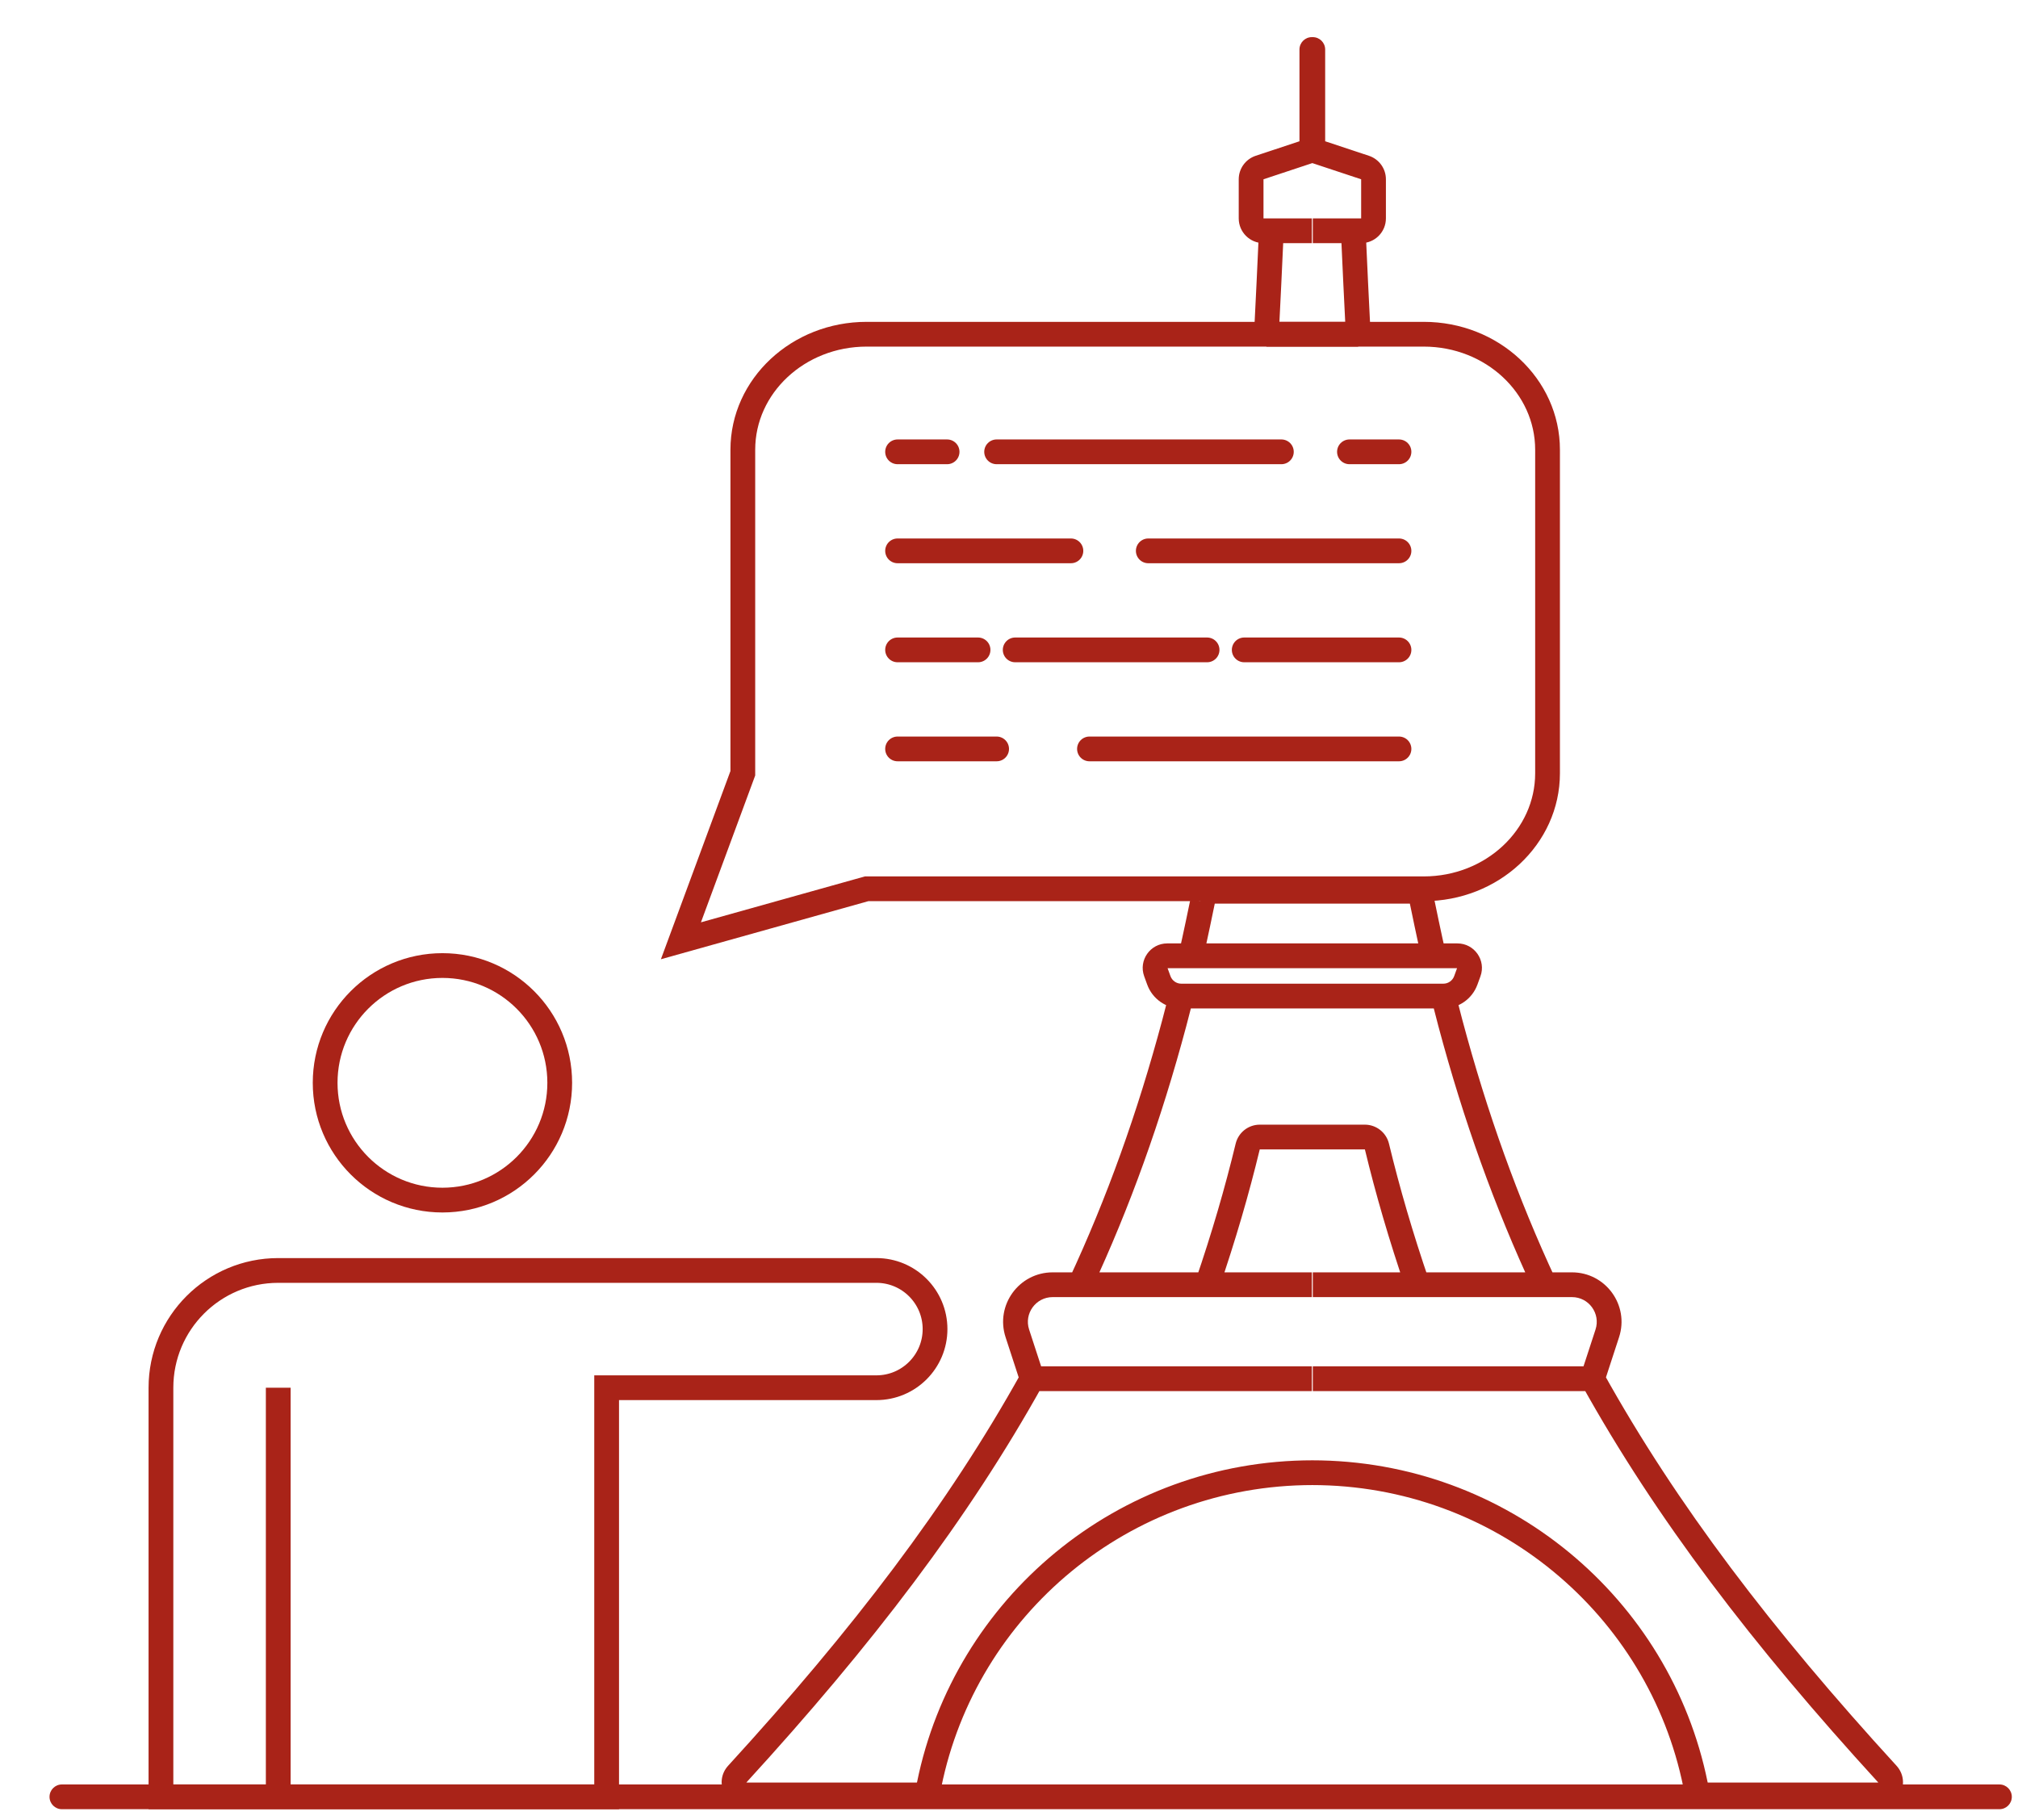 <svg width="163" height="147" viewBox="0 0 163 147" fill="none" xmlns="http://www.w3.org/2000/svg">
<path d="M22.474 145.154V112.105M22.474 145.154H13V112.105C13 106.873 17.242 102.632 22.474 102.632H70.79C73.406 102.632 75.526 104.752 75.526 107.368V107.368C75.526 109.985 73.406 112.105 70.79 112.105H49V145.154H22.474Z" stroke="#A92318" stroke-width="2"/>
<circle r="9.474" transform="matrix(-1 0 0 1 35.737 87.474)" stroke="#A92318" stroke-width="2"/>
<path d="M70 27H115C120.523 27 125 31.179 125 36.333V62.467C125 67.621 120.523 71.8 115 71.8H70L55 76L60 62.467V36.333C60 31.179 64.477 27 70 27Z" stroke="#A92318" stroke-width="2"/>
<path d="M113 36.5H109M72.5 36.5H76.5M113 44.5C105.092 44.5 100.658 44.5 92.75 44.5M72.5 44.5H86.5M113 52.5H100.5M72.5 52.5H79M113 60.5H88M72.5 60.5H80.5M97.5 52.5H82M80.5 36.5H103.5" stroke="#A92318" stroke-width="2" stroke-linecap="round" stroke-linejoin="round"/>
<path d="M117.148 82.635L116.181 82.893L117.148 82.635ZM106.038 12.135H105.038C105.038 12.566 105.315 12.948 105.724 13.084L106.038 12.135ZM107.038 4C107.038 3.448 106.591 3 106.038 3C105.486 3 105.038 3.448 105.038 4H107.038ZM94.853 82.635L95.819 82.893L94.853 82.635ZM105.962 12.135L106.276 13.084C106.686 12.948 106.962 12.566 106.962 12.135H105.962ZM106.962 4C106.962 3.448 106.514 3 105.962 3C105.409 3 104.962 3.448 104.962 4H106.962ZM114.677 71.921L113.697 72.12L114.677 71.921ZM109.708 27L110.706 26.949L109.708 27ZM102.292 27L101.294 26.949L102.292 27ZM114.693 72L115.674 71.806L115.514 71H114.693V72ZM75.052 144.173L74.072 143.974L75.052 144.173ZM82.174 107.716L81.224 108.026L82.174 107.716ZM101.742 13.534L101.427 12.585L101.742 13.534ZM93.603 79.196L92.663 79.538L93.603 79.196ZM100.78 92.625L101.752 92.86L100.78 92.625ZM118.64 78.528L119.58 78.869L118.64 78.528ZM93.36 78.528L92.42 78.869L93.36 78.528ZM59.556 143.312L58.818 142.637L59.556 143.312ZM110.258 13.534L110.573 12.585L110.258 13.534ZM118.397 79.196L119.337 79.538L118.397 79.196ZM111.22 92.625L110.248 92.86L111.22 92.625ZM136.948 144.173L135.968 144.372L136.948 144.173ZM152.444 143.312L151.706 143.987L152.444 143.312ZM109.308 17.642H106.038V19.642H109.308V17.642ZM110.244 90.854H106V92.854H110.244V90.854ZM119.337 79.538L119.58 78.869L117.701 78.186L117.458 78.854L119.337 79.538ZM117.718 76.212H115.804V78.212H117.718V76.212ZM115.804 76.212H106V78.212H115.804V76.212ZM118.114 82.377C117.923 81.664 117.737 80.946 117.555 80.222L115.616 80.709C115.8 81.443 115.989 82.171 116.181 82.893L118.114 82.377ZM116.585 79.465H106V81.465H116.585V79.465ZM109.308 19.642H109.944V17.642H109.308V19.642ZM111.944 17.642V14.483H109.944V17.642H111.944ZM110.573 12.585L106.353 11.185L105.724 13.084L109.944 14.483L110.573 12.585ZM107.038 12.135V4H105.038V12.135H107.038ZM115.437 103.461C114.112 99.594 113.053 95.955 112.192 92.39L110.248 92.86C111.124 96.488 112.201 100.186 113.544 104.109L115.437 103.461ZM106.038 104.785H114.49V102.785H106.038V104.785ZM128.875 107.405L127.68 111.067L129.581 111.687L130.776 108.026L128.875 107.405ZM153.182 142.637C143.123 131.643 135.423 121.544 129.505 110.891L127.756 111.863C133.774 122.693 141.58 132.919 151.706 143.987L153.182 142.637ZM106.038 112.377H128.63V110.377H106.038V112.377ZM125.662 103.362C122.602 96.798 120.125 89.907 118.114 82.377L116.181 82.893C118.22 90.527 120.736 97.529 123.849 104.207L125.662 103.362ZM114.49 104.785H124.756V102.785H114.49V104.785ZM124.756 104.785H126.974V102.785H124.756V104.785ZM137.945 146H151.706V144H137.945V146ZM105.962 119.969C120.787 119.969 133.149 130.455 135.968 144.372L137.929 143.974C134.922 129.137 121.751 117.969 105.962 117.969V119.969ZM102.692 19.642H105.962V17.642H102.692V19.642ZM101.756 92.854H106V90.854H101.756V92.854ZM94.542 78.854L94.299 78.186L92.42 78.869L92.663 79.538L94.542 78.854ZM94.282 78.212H96.196V76.212H94.282V78.212ZM96.196 78.212H106V76.212H96.196V78.212ZM95.819 82.893C96.011 82.171 96.2 81.443 96.385 80.709L94.445 80.222C94.263 80.946 94.077 81.664 93.886 82.377L95.819 82.893ZM95.415 81.465H106V79.465H95.415V81.465ZM102.692 17.642H102.056V19.642H102.692V17.642ZM102.056 17.642V14.483H100.056V17.642H102.056ZM102.056 14.483L106.276 13.084L105.647 11.185L101.427 12.585L102.056 14.483ZM106.962 12.135V4H104.962V12.135H106.962ZM98.456 104.109C99.799 100.186 100.876 96.488 101.752 92.86L99.808 92.39C98.947 95.955 97.888 99.594 96.564 103.461L98.456 104.109ZM105.962 102.785H97.51V104.785H105.962V102.785ZM81.224 108.026L82.419 111.687L84.32 111.067L83.125 107.405L81.224 108.026ZM60.294 143.987C70.421 132.919 78.226 122.693 84.244 111.863L82.496 110.891C76.577 121.544 68.877 131.643 58.818 142.637L60.294 143.987ZM105.962 110.377H83.37V112.377H105.962V110.377ZM88.151 104.207C91.264 97.529 93.78 90.527 95.819 82.893L93.886 82.377C91.875 89.907 89.398 96.798 86.338 103.362L88.151 104.207ZM97.51 102.785H87.244V104.785H97.51V102.785ZM87.244 102.785H85.026V104.785H87.244V102.785ZM74.055 144H60.294V146H74.055V144ZM106.038 117.969C90.249 117.969 77.078 129.137 74.072 143.974L76.032 144.372C78.851 130.455 91.213 119.969 106.038 119.969V117.969ZM116.778 76.988C116.464 75.619 115.947 73.146 115.657 71.721L113.697 72.12C113.988 73.548 114.509 76.041 114.829 77.435L116.778 76.988ZM97.171 77.435C97.491 76.041 97.997 73.628 98.287 72.199L96.328 71.801C96.038 73.225 95.536 75.619 95.222 76.988L97.171 77.435ZM110.706 26.949C110.601 24.872 110.399 20.757 110.308 18.6L108.309 18.684C108.401 20.851 108.604 24.973 108.709 27.051L110.706 26.949ZM103.291 27.051C103.396 24.973 103.599 20.851 103.691 18.684L101.692 18.6C101.601 20.757 101.399 24.872 101.294 26.949L103.291 27.051ZM110.706 26.946C110.702 26.863 110.699 26.811 110.697 26.782C110.697 26.774 110.697 26.768 110.696 26.763C110.696 26.761 110.696 26.758 110.696 26.756C110.696 26.754 110.696 26.751 110.695 26.748C110.695 26.746 110.695 26.744 110.695 26.741C110.695 26.739 110.695 26.737 110.695 26.735C110.694 26.732 110.694 26.728 110.693 26.722C110.693 26.719 110.693 26.712 110.692 26.709C110.692 26.703 110.69 26.688 110.689 26.679C110.686 26.663 110.676 26.605 110.667 26.564C110.575 26.331 109.477 25.834 108.744 26.508C108.718 26.608 108.7 26.738 108.698 26.766C108.698 26.779 108.697 26.8 108.697 26.807C108.697 26.812 108.697 26.82 108.697 26.824C108.697 26.826 108.698 26.831 108.698 26.833C108.698 26.837 108.698 26.84 108.698 26.843C108.698 26.845 108.698 26.846 108.698 26.848C108.698 26.85 108.698 26.852 108.698 26.854C108.698 26.857 108.699 26.859 108.699 26.861C108.699 26.869 108.699 26.88 108.7 26.892C108.701 26.904 108.702 26.92 108.702 26.937C108.704 26.971 108.706 27.014 108.709 27.055C108.711 27.097 108.713 27.139 108.715 27.173C108.716 27.19 108.716 27.206 108.717 27.218C108.717 27.224 108.718 27.23 108.718 27.235C108.718 27.239 108.719 27.244 108.719 27.248C108.719 27.25 108.719 27.253 108.719 27.256C108.719 27.258 108.72 27.26 108.72 27.263C108.72 27.265 108.72 27.267 108.72 27.27C108.72 27.272 108.721 27.275 108.721 27.276C108.721 27.278 108.721 27.283 108.722 27.285C108.722 27.289 108.723 27.298 108.723 27.303C108.724 27.311 108.727 27.333 108.729 27.347C108.735 27.38 108.783 27.551 108.845 27.683C109.751 28.194 110.678 27.472 110.71 27.315C110.714 27.28 110.717 27.231 110.717 27.216C110.717 27.208 110.717 27.195 110.717 27.19C110.717 27.186 110.717 27.18 110.717 27.177C110.717 27.175 110.717 27.171 110.717 27.17C110.717 27.166 110.717 27.163 110.717 27.161C110.717 27.159 110.717 27.158 110.717 27.157C110.717 27.154 110.717 27.152 110.716 27.151C110.716 27.148 110.716 27.145 110.716 27.143C110.716 27.141 110.716 27.138 110.716 27.136C110.716 27.131 110.715 27.124 110.715 27.116C110.713 27.087 110.711 27.033 110.706 26.949L108.709 27.051C108.713 27.135 108.716 27.186 108.717 27.214C108.718 27.221 108.718 27.227 108.718 27.23C108.718 27.232 108.718 27.233 108.718 27.234C108.718 27.235 108.718 27.235 108.718 27.234C108.718 27.234 108.718 27.232 108.718 27.231C108.718 27.23 108.718 27.228 108.718 27.227C108.718 27.225 108.718 27.222 108.718 27.219C108.718 27.217 108.718 27.214 108.718 27.212C108.718 27.209 108.717 27.203 108.717 27.199C108.717 27.194 108.718 27.181 108.718 27.173C108.718 27.158 108.721 27.109 108.725 27.075C108.757 26.917 109.683 26.195 110.59 26.706C110.652 26.838 110.7 27.009 110.706 27.042C110.708 27.056 110.711 27.078 110.712 27.086C110.712 27.091 110.713 27.1 110.713 27.103C110.713 27.106 110.714 27.111 110.714 27.113C110.714 27.114 110.714 27.117 110.714 27.118C110.715 27.121 110.715 27.123 110.715 27.125C110.715 27.127 110.715 27.129 110.715 27.13C110.715 27.131 110.715 27.132 110.715 27.131C110.715 27.131 110.715 27.128 110.715 27.124C110.715 27.12 110.715 27.116 110.714 27.11C110.714 27.098 110.713 27.084 110.712 27.067C110.71 27.034 110.708 26.992 110.706 26.951C110.704 26.91 110.701 26.868 110.7 26.835C110.699 26.818 110.698 26.803 110.698 26.791C110.697 26.779 110.697 26.772 110.696 26.769C110.696 26.768 110.696 26.768 110.696 26.77C110.697 26.77 110.697 26.771 110.697 26.773C110.697 26.774 110.697 26.776 110.697 26.778C110.697 26.78 110.697 26.783 110.697 26.787C110.697 26.789 110.697 26.793 110.697 26.796C110.697 26.799 110.697 26.807 110.697 26.812C110.697 26.82 110.697 26.84 110.696 26.853C110.695 26.881 110.677 27.011 110.651 27.111C109.917 27.785 108.819 27.288 108.728 27.055C108.718 27.014 108.708 26.957 108.706 26.94C108.705 26.931 108.703 26.917 108.702 26.911C108.702 26.907 108.701 26.901 108.701 26.898C108.701 26.892 108.7 26.888 108.7 26.886C108.7 26.883 108.7 26.881 108.7 26.88C108.7 26.878 108.7 26.876 108.699 26.875C108.699 26.874 108.699 26.873 108.699 26.874C108.699 26.875 108.7 26.876 108.7 26.878C108.7 26.881 108.7 26.886 108.7 26.893C108.702 26.92 108.705 26.971 108.709 27.054L110.706 26.946ZM103.291 27.054C103.295 26.971 103.298 26.92 103.3 26.893C103.3 26.886 103.3 26.881 103.3 26.878C103.301 26.876 103.301 26.875 103.301 26.874C103.301 26.873 103.301 26.874 103.301 26.875C103.301 26.876 103.3 26.878 103.3 26.88C103.3 26.881 103.3 26.883 103.3 26.886C103.3 26.888 103.299 26.892 103.299 26.898C103.299 26.901 103.298 26.907 103.298 26.911C103.297 26.917 103.295 26.931 103.294 26.94C103.292 26.957 103.282 27.014 103.272 27.055C103.181 27.288 102.083 27.785 101.349 27.111C101.323 27.011 101.305 26.881 101.304 26.853C101.303 26.84 101.303 26.82 101.303 26.812C101.303 26.807 101.303 26.799 101.303 26.796C101.303 26.793 101.303 26.789 101.303 26.787C101.303 26.783 101.303 26.78 101.303 26.778C101.303 26.776 101.303 26.774 101.303 26.773C101.303 26.771 101.304 26.77 101.304 26.77C101.304 26.768 101.304 26.768 101.304 26.769C101.303 26.772 101.303 26.779 101.302 26.791C101.302 26.803 101.301 26.818 101.3 26.835C101.299 26.868 101.296 26.91 101.294 26.951C101.292 26.992 101.29 27.034 101.288 27.067C101.287 27.084 101.286 27.098 101.286 27.11C101.286 27.116 101.285 27.12 101.285 27.124C101.285 27.128 101.285 27.131 101.285 27.131C101.285 27.132 101.285 27.131 101.285 27.13C101.285 27.129 101.285 27.127 101.285 27.125C101.285 27.123 101.285 27.121 101.286 27.118C101.286 27.117 101.286 27.114 101.286 27.113C101.286 27.111 101.287 27.106 101.287 27.103C101.287 27.1 101.288 27.091 101.289 27.086C101.289 27.078 101.292 27.056 101.294 27.042C101.3 27.009 101.348 26.838 101.41 26.706C102.317 26.195 103.243 26.917 103.275 27.075C103.279 27.109 103.282 27.158 103.282 27.173C103.283 27.181 103.283 27.194 103.283 27.199C103.283 27.203 103.282 27.209 103.282 27.212C103.282 27.214 103.282 27.217 103.282 27.219C103.282 27.222 103.282 27.225 103.282 27.227C103.282 27.228 103.282 27.23 103.282 27.231C103.282 27.232 103.282 27.234 103.282 27.234C103.282 27.235 103.282 27.235 103.282 27.234C103.282 27.233 103.282 27.232 103.282 27.23C103.282 27.227 103.282 27.221 103.283 27.214C103.284 27.186 103.287 27.135 103.291 27.051L101.294 26.949C101.289 27.033 101.287 27.087 101.285 27.116C101.285 27.124 101.284 27.131 101.284 27.136C101.284 27.138 101.284 27.141 101.284 27.143C101.284 27.145 101.284 27.148 101.284 27.151C101.283 27.152 101.283 27.154 101.283 27.157C101.283 27.158 101.283 27.159 101.283 27.161C101.283 27.163 101.283 27.166 101.283 27.17C101.283 27.171 101.283 27.175 101.283 27.177C101.283 27.18 101.283 27.186 101.283 27.19C101.283 27.195 101.283 27.208 101.283 27.216C101.283 27.231 101.286 27.28 101.29 27.315C101.322 27.472 102.249 28.194 103.155 27.683C103.217 27.551 103.265 27.38 103.271 27.347C103.273 27.333 103.276 27.311 103.277 27.303C103.277 27.298 103.278 27.289 103.278 27.285C103.279 27.283 103.279 27.278 103.279 27.276C103.279 27.275 103.28 27.272 103.28 27.27C103.28 27.267 103.28 27.265 103.28 27.263C103.28 27.26 103.281 27.258 103.281 27.256C103.281 27.253 103.281 27.25 103.281 27.248C103.281 27.244 103.282 27.239 103.282 27.235C103.282 27.23 103.283 27.224 103.283 27.218C103.284 27.206 103.284 27.19 103.285 27.173C103.287 27.139 103.289 27.097 103.291 27.055C103.294 27.014 103.296 26.971 103.298 26.937C103.299 26.92 103.299 26.904 103.3 26.892C103.301 26.88 103.301 26.869 103.301 26.861C103.302 26.859 103.302 26.857 103.302 26.854C103.302 26.852 103.302 26.85 103.302 26.848C103.302 26.846 103.302 26.845 103.302 26.843C103.302 26.84 103.302 26.837 103.302 26.833C103.303 26.831 103.303 26.826 103.303 26.824C103.303 26.82 103.303 26.812 103.303 26.807C103.303 26.8 103.302 26.779 103.302 26.766C103.3 26.738 103.282 26.608 103.256 26.508C102.523 25.834 101.425 26.331 101.333 26.564C101.324 26.605 101.314 26.663 101.311 26.679C101.31 26.688 101.308 26.703 101.308 26.709C101.307 26.712 101.307 26.719 101.307 26.722C101.306 26.728 101.306 26.732 101.306 26.735C101.305 26.737 101.305 26.739 101.305 26.741C101.305 26.744 101.305 26.746 101.305 26.748C101.304 26.751 101.304 26.754 101.304 26.756C101.304 26.758 101.304 26.761 101.304 26.763C101.303 26.768 101.303 26.774 101.303 26.782C101.301 26.811 101.298 26.863 101.294 26.946L103.291 27.054ZM109.708 26H102.292V28H109.708V26ZM115.657 71.721C115.648 71.68 115.643 71.653 115.64 71.638C115.639 71.634 115.638 71.63 115.637 71.625C115.637 71.623 115.635 71.618 115.634 71.611C115.633 71.609 115.632 71.601 115.629 71.592C115.628 71.588 115.626 71.579 115.623 71.567C115.621 71.561 115.617 71.547 115.615 71.539C115.611 71.526 115.599 71.494 115.592 71.473C115.575 71.433 115.493 71.282 115.415 71.179C114.856 70.853 113.869 71.219 113.681 71.623C113.666 71.713 113.659 71.84 113.66 71.876C113.661 71.894 113.663 71.925 113.664 71.936C113.666 71.957 113.669 71.972 113.669 71.978C113.67 71.985 113.671 71.99 113.672 71.994C113.674 72.005 113.675 72.014 113.676 72.015C113.677 72.021 113.678 72.026 113.678 72.029C113.682 72.051 113.694 72.107 113.704 72.157C113.714 72.208 113.725 72.263 113.729 72.284C113.73 72.286 113.731 72.291 113.732 72.296C113.732 72.297 113.734 72.305 113.736 72.314C113.736 72.317 113.738 72.323 113.739 72.33C113.74 72.333 113.742 72.34 113.743 72.344C113.745 72.35 113.749 72.365 113.751 72.374C113.756 72.388 113.769 72.428 113.78 72.455C113.81 72.525 114.188 72.942 114.655 73.087C115.321 72.88 115.705 72.188 115.71 72.088C115.709 72.054 115.706 72.005 115.705 71.988C115.704 71.978 115.702 71.962 115.701 71.956C115.7 71.951 115.699 71.943 115.699 71.94C115.698 71.932 115.697 71.927 115.696 71.924C115.695 71.918 115.694 71.913 115.694 71.911C115.693 71.906 115.692 71.902 115.692 71.9C115.691 71.896 115.691 71.892 115.69 71.889C115.687 71.874 115.682 71.848 115.674 71.806L113.712 72.194C113.72 72.236 113.724 72.259 113.726 72.269C113.727 72.272 113.727 72.272 113.727 72.271C113.727 72.271 113.726 72.269 113.726 72.265C113.725 72.263 113.724 72.259 113.723 72.253C113.723 72.25 113.722 72.244 113.721 72.237C113.721 72.234 113.719 72.226 113.719 72.221C113.718 72.215 113.716 72.198 113.715 72.189C113.713 72.172 113.71 72.123 113.71 72.089C113.715 71.989 114.099 71.297 114.765 71.09C115.232 71.235 115.61 71.652 115.64 71.722C115.65 71.749 115.664 71.789 115.668 71.803C115.671 71.812 115.675 71.827 115.677 71.832C115.678 71.837 115.68 71.844 115.68 71.847C115.682 71.854 115.683 71.859 115.684 71.862C115.685 71.868 115.686 71.872 115.687 71.874C115.687 71.876 115.687 71.877 115.688 71.878C115.688 71.881 115.688 71.882 115.688 71.88C115.685 71.866 115.675 71.817 115.665 71.765C115.66 71.74 115.655 71.714 115.65 71.693C115.646 71.671 115.643 71.656 115.642 71.651C115.642 71.649 115.642 71.651 115.643 71.654C115.643 71.655 115.643 71.657 115.644 71.66C115.644 71.662 115.645 71.667 115.646 71.673C115.647 71.676 115.647 71.682 115.648 71.689C115.649 71.692 115.65 71.7 115.651 71.704C115.651 71.71 115.653 71.723 115.654 71.731C115.655 71.742 115.657 71.772 115.658 71.791C115.659 71.826 115.652 71.953 115.637 72.043C115.448 72.447 114.462 72.814 113.902 72.487C113.825 72.385 113.743 72.234 113.726 72.193C113.718 72.173 113.707 72.14 113.703 72.128C113.701 72.12 113.697 72.106 113.695 72.1C113.692 72.088 113.69 72.079 113.688 72.075C113.686 72.066 113.685 72.059 113.684 72.056C113.683 72.051 113.682 72.047 113.682 72.046C113.682 72.045 113.681 72.044 113.682 72.046C113.684 72.056 113.688 72.078 113.697 72.12L115.657 71.721ZM98.287 72.199C98.296 72.158 98.301 72.133 98.303 72.121C98.304 72.118 98.304 72.116 98.305 72.116C98.305 72.115 98.305 72.115 98.304 72.116C98.304 72.117 98.304 72.119 98.303 72.122C98.303 72.124 98.302 72.127 98.301 72.131C98.3 72.133 98.3 72.137 98.299 72.141C98.298 72.143 98.297 72.147 98.297 72.149C98.296 72.151 98.295 72.157 98.294 72.16C98.293 72.165 98.29 72.174 98.288 72.18C98.286 72.188 98.28 72.208 98.276 72.22C98.269 72.24 98.246 72.299 98.228 72.339C98.164 72.452 97.492 72.891 96.823 72.768C96.51 72.481 96.332 72.005 96.327 71.92C96.327 71.887 96.329 71.836 96.331 71.818C96.332 71.808 96.334 71.789 96.335 71.782C96.335 71.777 96.337 71.768 96.337 71.764C96.338 71.755 96.339 71.749 96.34 71.745C96.341 71.741 96.341 71.738 96.341 71.736C96.342 71.732 96.343 71.728 96.343 71.727C96.344 71.724 96.344 71.721 96.344 71.721C96.344 71.72 96.344 71.719 96.344 71.721C96.344 71.722 96.343 71.724 96.343 71.727C96.342 71.732 96.341 71.739 96.339 71.747C96.336 71.763 96.332 71.784 96.328 71.804C96.323 71.825 96.319 71.845 96.316 71.861C96.314 71.869 96.313 71.876 96.312 71.881C96.311 71.884 96.311 71.886 96.311 71.887C96.311 71.888 96.311 71.888 96.311 71.887C96.311 71.886 96.311 71.884 96.312 71.88C96.313 71.879 96.314 71.875 96.315 71.87C96.315 71.868 96.316 71.864 96.317 71.859C96.318 71.857 96.319 71.853 96.319 71.85C96.32 71.847 96.322 71.84 96.323 71.836C96.325 71.831 96.328 71.818 96.33 71.811C96.334 71.8 96.343 71.772 96.349 71.754C96.362 71.72 96.421 71.6 96.474 71.517C96.873 71.187 97.936 71.334 98.255 71.841C98.278 71.949 98.288 72.098 98.288 72.137C98.287 72.156 98.284 72.188 98.283 72.2C98.282 72.207 98.281 72.221 98.28 72.226C98.279 72.231 98.278 72.238 98.278 72.241C98.277 72.248 98.276 72.254 98.276 72.257C98.275 72.26 98.275 72.263 98.274 72.265C98.274 72.269 98.273 72.272 98.273 72.273C98.272 72.276 98.272 72.278 98.272 72.279C98.272 72.279 98.272 72.279 98.272 72.279C98.272 72.278 98.272 72.276 98.273 72.273C98.275 72.261 98.28 72.236 98.288 72.194L96.326 71.806C96.318 71.848 96.313 71.875 96.31 71.892C96.309 71.896 96.308 71.9 96.307 71.903C96.307 71.905 96.307 71.907 96.306 71.909C96.306 71.911 96.305 71.914 96.305 71.918C96.304 71.92 96.304 71.924 96.303 71.928C96.303 71.93 96.302 71.933 96.302 71.936C96.301 71.939 96.3 71.945 96.299 71.952C96.299 71.956 96.297 71.963 96.297 71.967C96.296 71.973 96.295 71.986 96.294 71.994C96.293 72.006 96.29 72.037 96.289 72.057C96.288 72.096 96.3 72.245 96.322 72.353C96.641 72.859 97.704 73.007 98.103 72.677C98.156 72.594 98.215 72.473 98.228 72.44C98.234 72.422 98.243 72.393 98.247 72.383C98.249 72.375 98.252 72.363 98.254 72.357C98.255 72.353 98.257 72.346 98.258 72.343C98.258 72.341 98.26 72.336 98.26 72.334C98.261 72.329 98.262 72.325 98.263 72.323C98.264 72.318 98.265 72.314 98.265 72.312C98.266 72.308 98.267 72.304 98.267 72.302C98.268 72.298 98.269 72.294 98.269 72.291C98.27 72.288 98.271 72.285 98.272 72.282C98.273 72.275 98.275 72.267 98.276 72.258C98.28 72.24 98.284 72.219 98.288 72.198C98.293 72.177 98.297 72.155 98.3 72.137C98.302 72.129 98.304 72.12 98.305 72.114C98.306 72.11 98.307 72.107 98.307 72.104C98.308 72.101 98.308 72.097 98.309 72.093C98.309 72.091 98.31 72.088 98.311 72.084C98.311 72.082 98.312 72.078 98.313 72.074C98.313 72.072 98.314 72.068 98.314 72.064C98.315 72.061 98.316 72.054 98.317 72.045C98.318 72.041 98.319 72.032 98.32 72.027C98.32 72.019 98.322 72.001 98.323 71.991C98.325 71.973 98.327 71.922 98.327 71.889C98.322 71.804 98.144 71.328 97.831 71.041C97.162 70.918 96.491 71.356 96.426 71.47C96.408 71.509 96.385 71.569 96.378 71.589C96.374 71.601 96.368 71.621 96.366 71.629C96.364 71.635 96.362 71.644 96.36 71.649C96.359 71.652 96.358 71.658 96.357 71.66C96.357 71.663 96.356 71.667 96.355 71.668C96.354 71.673 96.353 71.676 96.353 71.678C96.352 71.683 96.351 71.687 96.351 71.689C96.35 71.693 96.349 71.696 96.349 71.698C96.348 71.7 96.348 71.702 96.347 71.704C96.347 71.708 96.346 71.712 96.345 71.716C96.342 71.732 96.336 71.759 96.328 71.801L98.287 72.199ZM114.693 71H97.308V73H114.693V71ZM74.055 146C75.034 146 75.844 145.296 76.032 144.372L74.072 143.974C74.069 143.985 74.064 143.993 74.058 143.997C74.056 144 74.054 144 74.054 144C74.055 144 74.055 144 74.055 144V146ZM83.125 107.405C82.703 106.113 83.666 104.785 85.026 104.785V102.785C82.306 102.785 80.379 105.441 81.224 108.026L83.125 107.405ZM102.056 14.483L101.427 12.585C100.609 12.857 100.056 13.621 100.056 14.483H102.056ZM102.056 17.642H100.056C100.056 18.747 100.952 19.642 102.056 19.642V17.642ZM92.663 79.538C93.083 80.695 94.183 81.465 95.415 81.465V79.465C95.024 79.465 94.676 79.221 94.542 78.854L92.663 79.538ZM101.756 90.854C100.826 90.854 100.025 91.494 99.808 92.39L101.752 92.86C101.753 92.858 101.753 92.857 101.753 92.857C101.754 92.856 101.755 92.855 101.755 92.854C101.756 92.854 101.757 92.854 101.757 92.854C101.756 92.854 101.756 92.854 101.756 92.854V90.854ZM119.58 78.869C120.05 77.577 119.093 76.212 117.718 76.212V78.212C117.72 78.212 117.719 78.212 117.717 78.211C117.714 78.21 117.711 78.209 117.709 78.208C117.704 78.206 117.703 78.204 117.703 78.204C117.703 78.203 117.701 78.201 117.701 78.196C117.7 78.194 117.7 78.191 117.7 78.188C117.701 78.185 117.701 78.184 117.701 78.186L119.58 78.869ZM94.299 78.186C94.299 78.184 94.299 78.185 94.3 78.188C94.3 78.191 94.3 78.194 94.299 78.196C94.299 78.201 94.297 78.203 94.297 78.204C94.297 78.204 94.296 78.206 94.291 78.208C94.289 78.209 94.286 78.21 94.284 78.211C94.281 78.212 94.28 78.212 94.282 78.212V76.212C92.907 76.212 91.95 77.577 92.42 78.869L94.299 78.186ZM130.776 108.026C131.621 105.441 129.694 102.785 126.974 102.785V104.785C128.334 104.785 129.297 106.113 128.875 107.405L130.776 108.026ZM58.818 142.637C57.649 143.915 58.539 146 60.294 146V144C60.289 144 60.286 144 60.286 144C60.285 143.999 60.285 143.999 60.287 144C60.29 144.001 60.293 144.002 60.296 144.004C60.298 144.006 60.298 144.006 60.297 144.005C60.296 144.004 60.294 144.001 60.293 143.998C60.291 143.994 60.291 143.991 60.29 143.989C60.29 143.987 60.29 143.986 60.29 143.988C60.29 143.99 60.289 143.993 60.288 143.994C60.288 143.995 60.288 143.995 60.288 143.994C60.289 143.993 60.291 143.991 60.294 143.987L58.818 142.637ZM111.944 14.483C111.944 13.621 111.391 12.857 110.573 12.585L109.944 14.483H111.944ZM109.944 19.642C111.048 19.642 111.944 18.747 111.944 17.642H109.944V19.642ZM117.458 78.854C117.324 79.221 116.976 79.465 116.585 79.465V81.465C117.817 81.465 118.917 80.695 119.337 79.538L117.458 78.854ZM110.244 92.854C110.244 92.854 110.244 92.854 110.243 92.854C110.243 92.854 110.244 92.854 110.245 92.854C110.245 92.855 110.246 92.856 110.247 92.857C110.247 92.857 110.247 92.858 110.248 92.86L112.192 92.39C111.975 91.494 111.174 90.854 110.244 90.854V92.854ZM137.945 144C137.945 144 137.945 144 137.946 144C137.946 144 137.944 144 137.942 143.997C137.936 143.993 137.931 143.985 137.929 143.974L135.968 144.372C136.156 145.296 136.966 146 137.945 146V144ZM151.706 143.987C151.71 143.991 151.711 143.993 151.712 143.994C151.712 143.995 151.712 143.995 151.712 143.994C151.711 143.993 151.71 143.99 151.71 143.988C151.71 143.986 151.71 143.987 151.71 143.989C151.71 143.991 151.709 143.994 151.707 143.998C151.706 144.001 151.704 144.004 151.703 144.005C151.702 144.006 151.702 144.006 151.704 144.004C151.707 144.002 151.71 144.001 151.713 144C151.715 143.999 151.715 143.999 151.714 144C151.714 144 151.711 144 151.706 144V146C153.461 146 154.351 143.915 153.182 142.637L151.706 143.987Z" fill="#A92318"/>
<path d="M5 146.154C4.448 146.154 4 145.706 4 145.154C4 144.602 4.448 144.154 5 144.154V146.154ZM161.5 144.154C162.052 144.154 162.5 144.602 162.5 145.154C162.5 145.706 162.052 146.154 161.5 146.154V144.154ZM5 144.154H161.5V146.154H5V144.154Z" fill="#A92318"/>
</svg>
